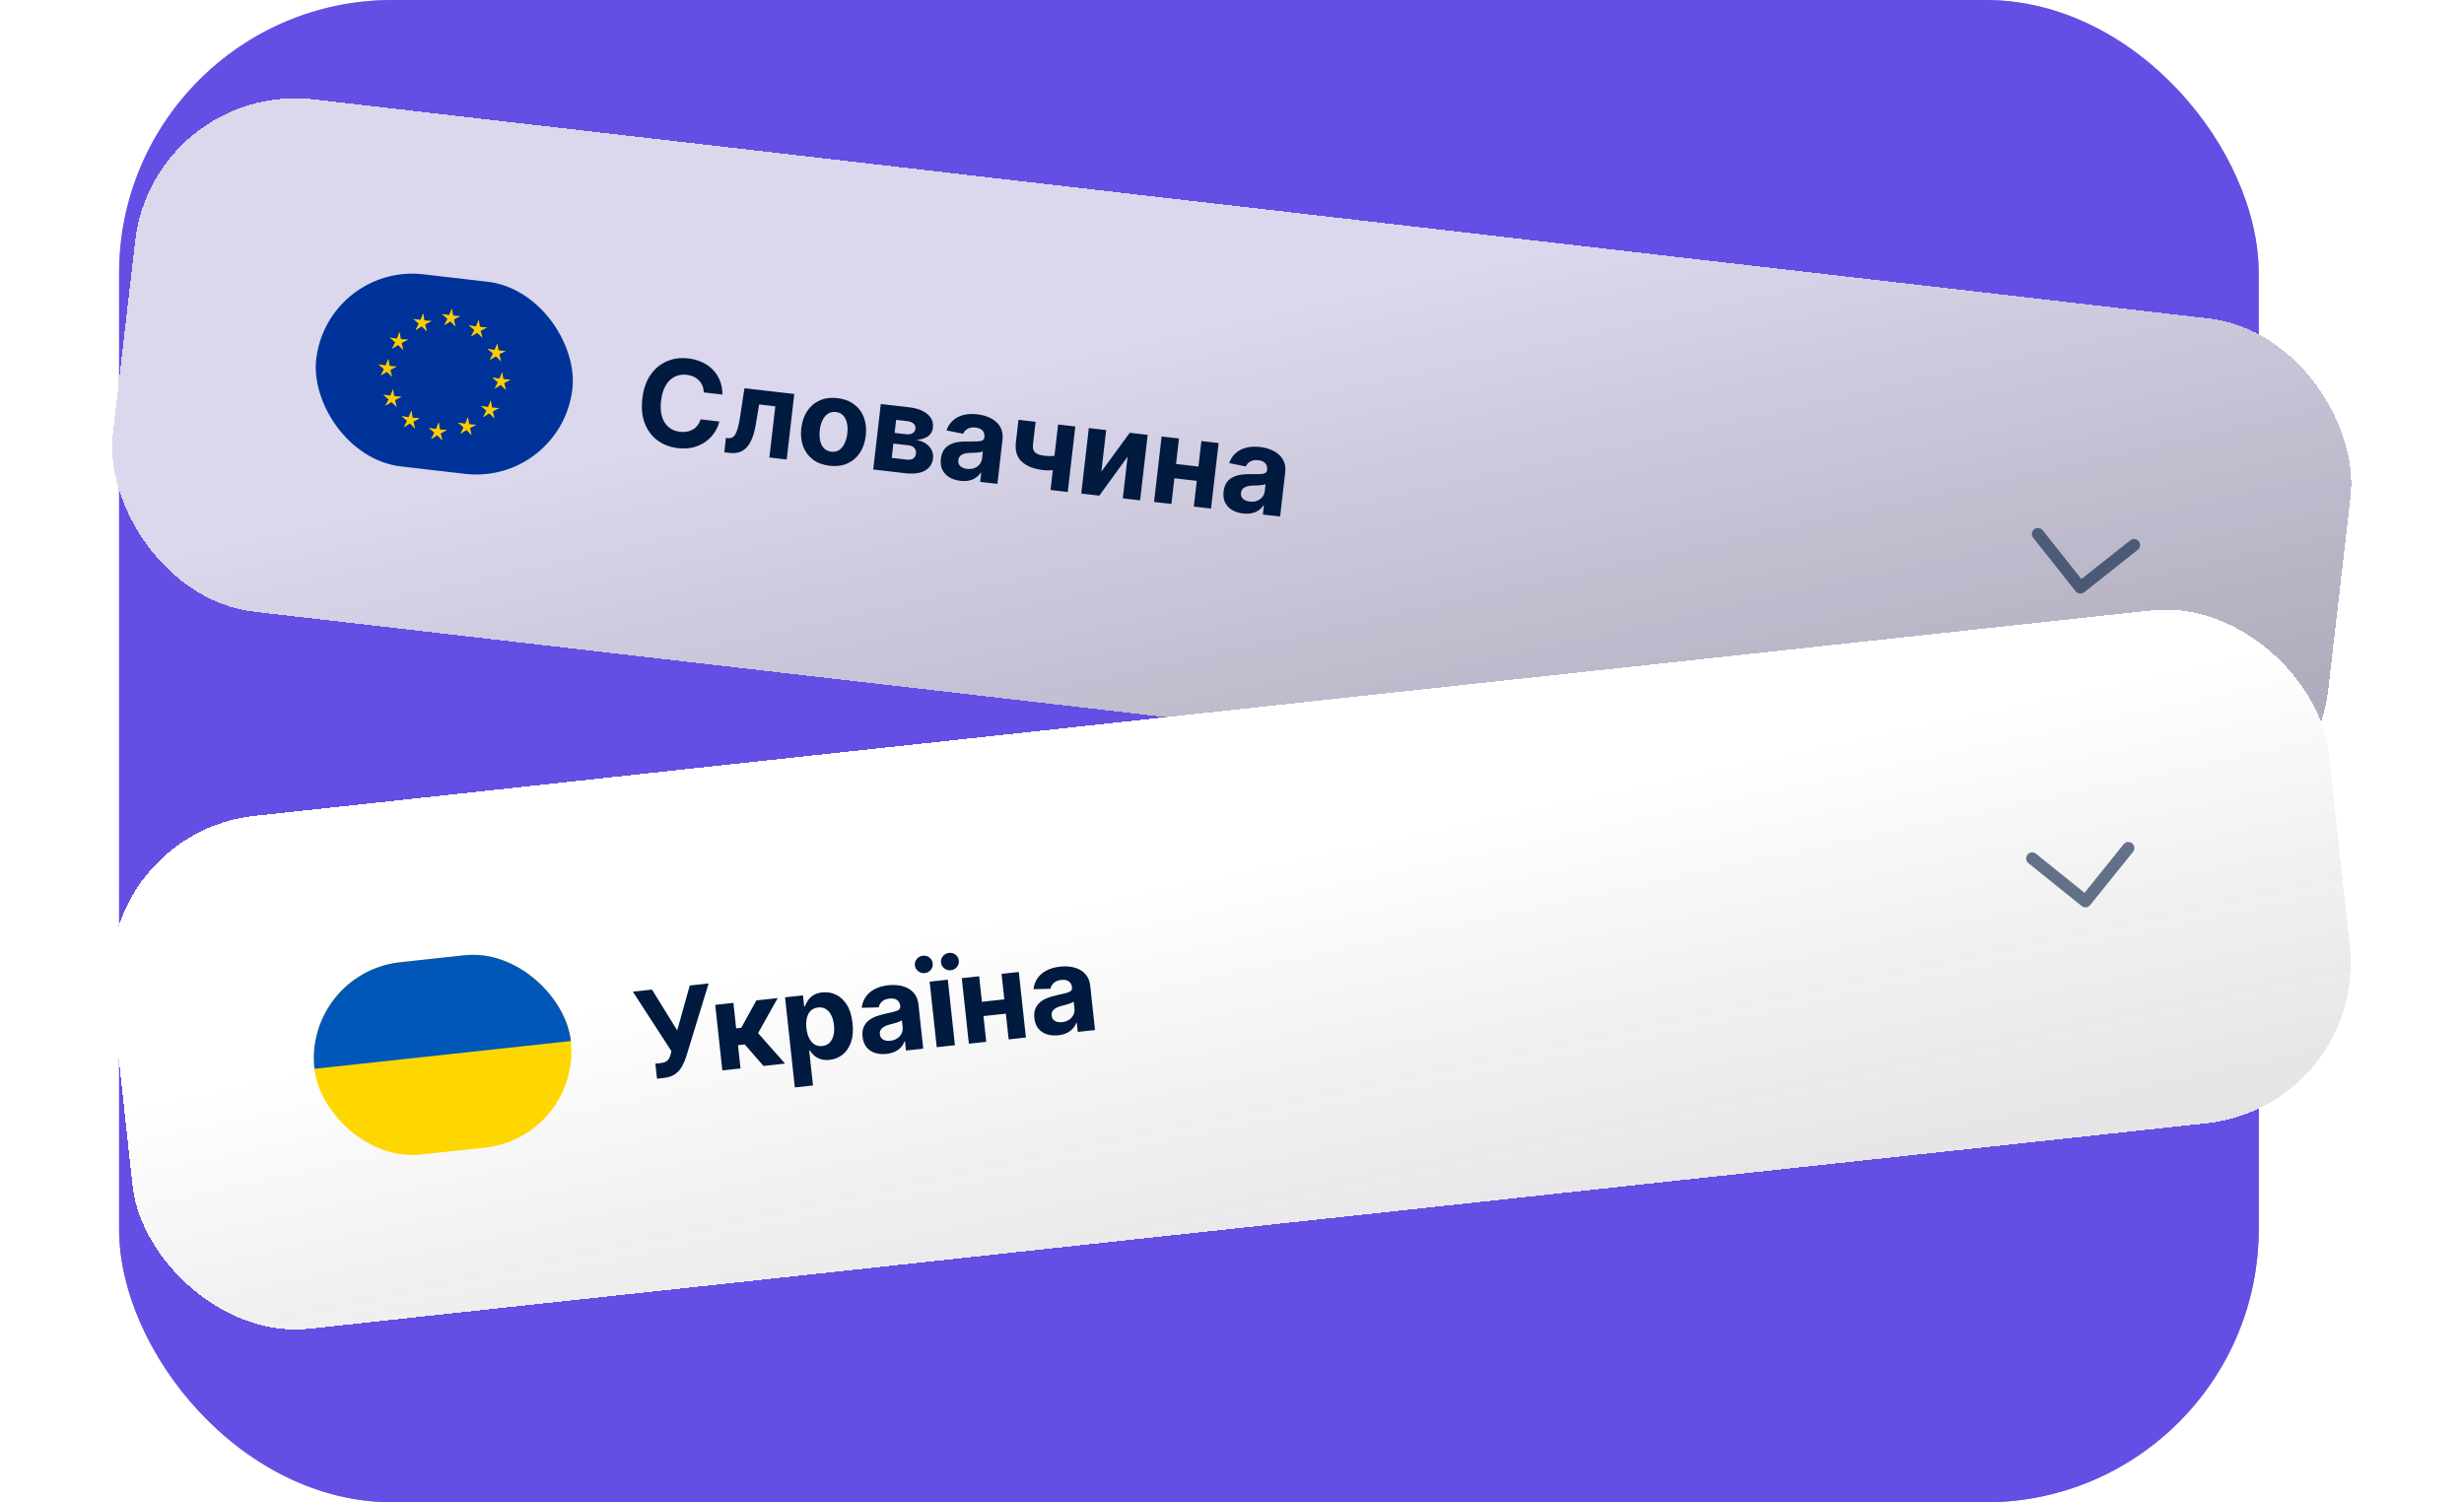 <svg width="433" height="264" viewBox="0 0 433 264" fill="none" xmlns="http://www.w3.org/2000/svg">
<rect x="20.928" width="376" height="264" rx="48" fill="url(#paint0_linear_1296_342)"/>
<rect x="20.928" width="376" height="264" rx="48" fill="#644FE4"/>
<g filter="url(#filter0_d_1296_342)">
<rect x="19.423" width="391.899" height="90.646" rx="28.327" transform="rotate(6.594 19.423 0)" fill="#DBD7EC" shape-rendering="crispEdges"/>
<rect x="19.423" width="391.899" height="90.646" rx="28.327" transform="rotate(6.594 19.423 0)" fill="url(#paint1_linear_1296_342)" fill-opacity="0.2" shape-rendering="crispEdges"/>
<g clip-path="url(#clip0_1296_342)">
<path d="M49.937 32.043L94.96 37.248L91.056 71.015L46.033 65.811L49.937 32.043Z" fill="#003399"/>
<path d="M71.828 40.018L71.135 41.628L71.95 41.891L71.828 40.018Z" fill="#FFCC00"/>
<path d="M71.828 40.018L72.135 41.744L71.282 41.814L71.828 40.018Z" fill="#FFCC00"/>
<path d="M73.282 41.354L71.537 41.192L71.538 42.048L73.282 41.354Z" fill="#FFCC00"/>
<path d="M73.281 41.354L71.736 42.18L71.405 41.39L73.281 41.354Z" fill="#FFCC00"/>
<path d="M72.46 43.148L72.075 41.438L71.261 41.704L72.46 43.148Z" fill="#FFCC00"/>
<path d="M72.46 43.148L71.197 41.933L71.846 41.375L72.46 43.148Z" fill="#FFCC00"/>
<path d="M70.11 40.987L71.846 41.228L71.649 42.061L70.11 40.987Z" fill="#FFCC00"/>
<path d="M70.11 40.987L71.427 42.144L71.929 41.45L70.11 40.987Z" fill="#FFCC00"/>
<path d="M70.5 42.921L71.265 41.345L71.996 41.789L70.5 42.921Z" fill="#FFCC00"/>
<path d="M70.5 42.921L72.007 42.026L71.502 41.335L70.5 42.921Z" fill="#FFCC00"/>
<path d="M69.515 60.029L68.822 61.639L69.636 61.902L69.515 60.029Z" fill="#FFCC00"/>
<path d="M69.514 60.029L69.822 61.754L68.969 61.824L69.514 60.029Z" fill="#FFCC00"/>
<path d="M70.968 61.364L69.222 61.202L69.224 62.058L70.968 61.364Z" fill="#FFCC00"/>
<path d="M70.967 61.364L69.421 62.19L69.091 61.4L70.967 61.364Z" fill="#FFCC00"/>
<path d="M70.146 63.158L69.76 61.449L68.947 61.714L70.146 63.158Z" fill="#FFCC00"/>
<path d="M70.146 63.158L68.883 61.943L69.532 61.385L70.146 63.158Z" fill="#FFCC00"/>
<path d="M67.796 60.998L69.531 61.238L69.335 62.071L67.796 60.998Z" fill="#FFCC00"/>
<path d="M67.796 60.998L69.112 62.154L69.615 61.461L67.796 60.998Z" fill="#FFCC00"/>
<path d="M68.185 62.932L68.951 61.356L69.682 61.8L68.185 62.932Z" fill="#FFCC00"/>
<path d="M68.186 62.932L69.692 62.037L69.188 61.346L68.186 62.932Z" fill="#FFCC00"/>
<path d="M60.667 48.867L59.974 50.477L60.788 50.74L60.667 48.867Z" fill="#FFCC00"/>
<path d="M60.667 48.867L60.974 50.592L60.121 50.663L60.667 48.867Z" fill="#FFCC00"/>
<path d="M62.12 50.202L60.375 50.041L60.376 50.897L62.12 50.202Z" fill="#FFCC00"/>
<path d="M62.12 50.203L60.574 51.028L60.244 50.239L62.12 50.203Z" fill="#FFCC00"/>
<path d="M61.298 51.997L60.912 50.287L60.099 50.553L61.298 51.997Z" fill="#FFCC00"/>
<path d="M61.298 51.997L60.035 50.782L60.684 50.224L61.298 51.997Z" fill="#FFCC00"/>
<path d="M58.947 49.836L60.683 50.076L60.486 50.909L58.947 49.836Z" fill="#FFCC00"/>
<path d="M58.947 49.836L60.264 50.992L60.766 50.299L58.947 49.836Z" fill="#FFCC00"/>
<path d="M59.337 51.77L60.102 50.194L60.834 50.638L59.337 51.77Z" fill="#FFCC00"/>
<path d="M59.337 51.77L60.844 50.875L60.339 50.184L59.337 51.77Z" fill="#FFCC00"/>
<path d="M65.455 43.773L66.962 42.879L66.458 42.187L65.455 43.773Z" fill="#FFCC00"/>
<path d="M65.455 43.773L66.22 42.197L66.952 42.641L65.455 43.773Z" fill="#FFCC00"/>
<path d="M65.065 41.839L66.382 42.995L66.884 42.302L65.065 41.839Z" fill="#FFCC00"/>
<path d="M65.065 41.839L66.801 42.08L66.604 42.913L65.065 41.839Z" fill="#FFCC00"/>
<path d="M66.784 40.87L66.091 42.48L66.906 42.743L66.784 40.87Z" fill="#FFCC00"/>
<path d="M66.785 40.87L67.092 42.595L66.239 42.666L66.785 40.87Z" fill="#FFCC00"/>
<path d="M67.415 44L66.153 42.785L66.801 42.226L67.415 44Z" fill="#FFCC00"/>
<path d="M67.416 44L67.031 42.29L66.217 42.556L67.416 44Z" fill="#FFCC00"/>
<path d="M68.237 42.206L66.691 43.031L66.361 42.242L68.237 42.206Z" fill="#FFCC00"/>
<path d="M68.237 42.206L66.492 42.044L66.494 42.9L68.237 42.206Z" fill="#FFCC00"/>
<path d="M63.279 47.281L62.893 45.571L62.08 45.837L63.279 47.281Z" fill="#FFCC00"/>
<path d="M63.278 47.28L62.015 46.065L62.664 45.507L63.278 47.28Z" fill="#FFCC00"/>
<path d="M61.318 47.054L62.825 46.159L62.32 45.468L61.318 47.054Z" fill="#FFCC00"/>
<path d="M61.318 47.054L62.083 45.477L62.814 45.922L61.318 47.054Z" fill="#FFCC00"/>
<path d="M60.928 45.119L62.245 46.276L62.747 45.583L60.928 45.119Z" fill="#FFCC00"/>
<path d="M60.928 45.12L62.664 45.36L62.467 46.193L60.928 45.12Z" fill="#FFCC00"/>
<path d="M64.099 45.486L62.553 46.312L62.223 45.522L64.099 45.486Z" fill="#FFCC00"/>
<path d="M64.099 45.486L62.354 45.324L62.356 46.18L64.099 45.486Z" fill="#FFCC00"/>
<path d="M62.647 44.151L62.954 45.876L62.101 45.947L62.647 44.151Z" fill="#FFCC00"/>
<path d="M62.647 44.151L61.953 45.761L62.768 46.024L62.647 44.151Z" fill="#FFCC00"/>
<path d="M62.942 55.516L61.197 55.354L61.199 56.21L62.942 55.516Z" fill="#FFCC00"/>
<path d="M62.942 55.516L61.396 56.341L61.065 55.552L62.942 55.516Z" fill="#FFCC00"/>
<path d="M62.12 57.31L61.735 55.6L60.921 55.866L62.12 57.31Z" fill="#FFCC00"/>
<path d="M62.12 57.31L60.857 56.094L61.506 55.536L62.12 57.31Z" fill="#FFCC00"/>
<path d="M60.16 57.083L61.667 56.188L61.163 55.496L60.16 57.083Z" fill="#FFCC00"/>
<path d="M60.16 57.083L60.926 55.507L61.657 55.951L60.16 57.083Z" fill="#FFCC00"/>
<path d="M61.489 54.18L61.797 55.905L60.943 55.976L61.489 54.18Z" fill="#FFCC00"/>
<path d="M61.489 54.18L60.796 55.79L61.611 56.053L61.489 54.18Z" fill="#FFCC00"/>
<path d="M59.77 55.149L61.506 55.39L61.309 56.223L59.77 55.149Z" fill="#FFCC00"/>
<path d="M59.77 55.149L61.087 56.305L61.589 55.612L59.77 55.149Z" fill="#FFCC00"/>
<path d="M66.173 59.291L64.427 59.129L64.429 59.985L66.173 59.291Z" fill="#FFCC00"/>
<path d="M66.172 59.29L64.626 60.116L64.296 59.327L66.172 59.29Z" fill="#FFCC00"/>
<path d="M65.351 61.085L64.966 59.375L64.152 59.641L65.351 61.085Z" fill="#FFCC00"/>
<path d="M65.352 61.085L64.089 59.87L64.737 59.311L65.352 61.085Z" fill="#FFCC00"/>
<path d="M63.391 60.858L64.898 59.963L64.393 59.271L63.391 60.858Z" fill="#FFCC00"/>
<path d="M63.391 60.858L64.156 59.281L64.888 59.726L63.391 60.858Z" fill="#FFCC00"/>
<path d="M64.72 57.955L65.027 59.68L64.174 59.751L64.72 57.955Z" fill="#FFCC00"/>
<path d="M64.72 57.955L64.027 59.565L64.842 59.828L64.72 57.955Z" fill="#FFCC00"/>
<path d="M63.001 58.924L64.737 59.164L64.54 59.998L63.001 58.924Z" fill="#FFCC00"/>
<path d="M63.001 58.924L64.318 60.08L64.82 59.387L63.001 58.924Z" fill="#FFCC00"/>
<path d="M80.677 51.18L80.984 52.905L80.131 52.975L80.677 51.18Z" fill="#FFCC00"/>
<path d="M80.677 51.18L79.984 52.789L80.798 53.053L80.677 51.18Z" fill="#FFCC00"/>
<path d="M78.957 52.149L80.693 52.389L80.497 53.222L78.957 52.149Z" fill="#FFCC00"/>
<path d="M78.957 52.149L80.274 53.305L80.776 52.612L78.957 52.149Z" fill="#FFCC00"/>
<path d="M79.347 54.083L80.113 52.507L80.844 52.951L79.347 54.083Z" fill="#FFCC00"/>
<path d="M79.347 54.083L80.854 53.188L80.35 52.497L79.347 54.083Z" fill="#FFCC00"/>
<path d="M82.13 52.516L80.385 52.354L80.387 53.21L82.13 52.516Z" fill="#FFCC00"/>
<path d="M82.13 52.516L80.584 53.341L80.253 52.552L82.13 52.516Z" fill="#FFCC00"/>
<path d="M81.309 54.31L80.923 52.6L80.109 52.866L81.309 54.31Z" fill="#FFCC00"/>
<path d="M81.308 54.31L80.045 53.095L80.694 52.536L81.308 54.31Z" fill="#FFCC00"/>
<path d="M77.176 45.128L75.913 43.913L76.562 43.355L77.176 45.128Z" fill="#FFCC00"/>
<path d="M77.176 45.128L76.79 43.419L75.977 43.685L77.176 45.128Z" fill="#FFCC00"/>
<path d="M77.998 43.334L76.452 44.159L76.121 43.37L77.998 43.334Z" fill="#FFCC00"/>
<path d="M77.998 43.334L76.252 43.172L76.254 44.028L77.998 43.334Z" fill="#FFCC00"/>
<path d="M76.545 41.998L76.853 43.724L76 43.794L76.545 41.998Z" fill="#FFCC00"/>
<path d="M76.545 41.999L75.852 43.608L76.666 43.871L76.545 41.999Z" fill="#FFCC00"/>
<path d="M75.215 44.901L76.722 44.007L76.218 43.315L75.215 44.901Z" fill="#FFCC00"/>
<path d="M75.215 44.901L75.98 43.325L76.712 43.769L75.215 44.901Z" fill="#FFCC00"/>
<path d="M74.825 42.967L76.141 44.124L76.643 43.43L74.825 42.967Z" fill="#FFCC00"/>
<path d="M74.825 42.967L76.561 43.208L76.364 44.041L74.825 42.967Z" fill="#FFCC00"/>
<path d="M78.496 49.039L79.261 47.463L79.992 47.907L78.496 49.039Z" fill="#FFCC00"/>
<path d="M78.496 49.039L80.002 48.144L79.498 47.453L78.496 49.039Z" fill="#FFCC00"/>
<path d="M80.456 49.266L79.193 48.051L79.841 47.493L80.456 49.266Z" fill="#FFCC00"/>
<path d="M80.455 49.266L80.069 47.556L79.256 47.822L80.455 49.266Z" fill="#FFCC00"/>
<path d="M81.277 47.472L79.731 48.297L79.401 47.508L81.277 47.472Z" fill="#FFCC00"/>
<path d="M81.277 47.472L79.532 47.31L79.534 48.166L81.277 47.472Z" fill="#FFCC00"/>
<path d="M78.105 47.105L79.422 48.262L79.924 47.568L78.105 47.105Z" fill="#FFCC00"/>
<path d="M78.105 47.105L79.841 47.346L79.644 48.179L78.105 47.105Z" fill="#FFCC00"/>
<path d="M79.825 46.136L79.131 47.746L79.946 48.009L79.825 46.136Z" fill="#FFCC00"/>
<path d="M79.825 46.136L80.132 47.861L79.279 47.932L79.825 46.136Z" fill="#FFCC00"/>
<path d="M76.945 57.134L78.681 57.375L78.484 58.208L76.945 57.134Z" fill="#FFCC00"/>
<path d="M76.945 57.134L78.261 58.291L78.763 57.597L76.945 57.134Z" fill="#FFCC00"/>
<path d="M77.335 59.069L78.1 57.492L78.832 57.937L77.335 59.069Z" fill="#FFCC00"/>
<path d="M77.335 59.069L78.842 58.174L78.337 57.482L77.335 59.069Z" fill="#FFCC00"/>
<path d="M79.295 59.295L78.032 58.08L78.681 57.522L79.295 59.295Z" fill="#FFCC00"/>
<path d="M79.296 59.295L78.91 57.585L78.097 57.851L79.296 59.295Z" fill="#FFCC00"/>
<path d="M78.664 56.165L77.971 57.775L78.786 58.038L78.664 56.165Z" fill="#FFCC00"/>
<path d="M78.664 56.165L78.972 57.89L78.119 57.961L78.664 56.165Z" fill="#FFCC00"/>
<path d="M80.117 57.501L78.372 57.339L78.374 58.195L80.117 57.501Z" fill="#FFCC00"/>
<path d="M80.118 57.501L78.572 58.326L78.242 57.537L80.118 57.501Z" fill="#FFCC00"/>
<path d="M72.937 60.072L74.673 60.313L74.476 61.146L72.937 60.072Z" fill="#FFCC00"/>
<path d="M72.937 60.072L74.254 61.228L74.756 60.535L72.937 60.072Z" fill="#FFCC00"/>
<path d="M73.329 62.007L74.094 60.43L74.825 60.874L73.329 62.007Z" fill="#FFCC00"/>
<path d="M73.329 62.007L74.836 61.111L74.331 60.42L73.329 62.007Z" fill="#FFCC00"/>
<path d="M75.289 62.233L74.026 61.018L74.675 60.459L75.289 62.233Z" fill="#FFCC00"/>
<path d="M75.29 62.233L74.904 60.523L74.091 60.789L75.29 62.233Z" fill="#FFCC00"/>
<path d="M74.657 59.103L73.964 60.713L74.778 60.976L74.657 59.103Z" fill="#FFCC00"/>
<path d="M74.657 59.103L74.965 60.829L74.111 60.899L74.657 59.103Z" fill="#FFCC00"/>
<path d="M76.11 60.439L74.365 60.277L74.366 61.133L76.11 60.439Z" fill="#FFCC00"/>
<path d="M76.11 60.439L74.564 61.264L74.234 60.475L76.11 60.439Z" fill="#FFCC00"/>
</g>
<path d="M119.375 55.125L116.093 54.745C116.082 54.313 116.003 53.922 115.856 53.571C115.71 53.215 115.506 52.903 115.243 52.634C114.981 52.366 114.667 52.147 114.301 51.979C113.941 51.81 113.541 51.701 113.101 51.65C112.307 51.558 111.592 51.675 110.957 52.002C110.322 52.324 109.799 52.84 109.388 53.552C108.977 54.259 108.71 55.145 108.587 56.209C108.461 57.303 108.517 58.241 108.755 59.023C108.999 59.806 109.394 60.421 109.939 60.869C110.485 61.317 111.145 61.586 111.92 61.675C112.354 61.725 112.763 61.714 113.146 61.642C113.534 61.571 113.886 61.442 114.201 61.255C114.517 61.064 114.788 60.819 115.015 60.522C115.247 60.224 115.424 59.875 115.546 59.474L118.827 59.869C118.661 60.563 118.37 61.218 117.954 61.834C117.544 62.444 117.025 62.974 116.396 63.423C115.772 63.867 115.051 64.194 114.232 64.403C113.419 64.608 112.52 64.653 111.535 64.539C110.166 64.381 108.978 63.93 107.97 63.186C106.968 62.442 106.222 61.447 105.733 60.2C105.25 58.955 105.104 57.497 105.297 55.829C105.49 54.155 105.97 52.767 106.735 51.666C107.5 50.565 108.458 49.769 109.608 49.279C110.759 48.784 112.009 48.615 113.358 48.771C114.248 48.874 115.058 49.094 115.788 49.432C116.524 49.77 117.159 50.213 117.693 50.761C118.227 51.303 118.64 51.941 118.93 52.673C119.225 53.406 119.373 54.223 119.375 55.125ZM119.709 65.272L119.987 62.737L120.369 62.781C120.639 62.812 120.879 62.774 121.089 62.667C121.304 62.555 121.494 62.357 121.659 62.072C121.823 61.787 121.972 61.402 122.104 60.916C122.237 60.425 122.358 59.816 122.467 59.09L123.243 54.015L131.997 55.027L130.666 66.538L127.624 66.187L128.664 57.186L125.824 56.857L125.237 60.352C125.081 61.311 124.868 62.126 124.598 62.799C124.332 63.472 124.009 64.012 123.628 64.418C123.247 64.82 122.813 65.099 122.324 65.255C121.835 65.411 121.283 65.454 120.669 65.383L119.709 65.272ZM138.211 67.638C137.047 67.504 136.069 67.14 135.277 66.547C134.49 65.95 133.918 65.18 133.561 64.238C133.205 63.29 133.095 62.227 133.231 61.048C133.369 59.859 133.719 58.846 134.281 58.01C134.844 57.169 135.577 56.549 136.478 56.152C137.385 55.751 138.421 55.617 139.585 55.752C140.749 55.887 141.725 56.253 142.511 56.85C143.304 57.443 143.878 58.213 144.234 59.16C144.591 60.103 144.701 61.169 144.563 62.358C144.427 63.537 144.077 64.547 143.514 65.388C142.952 66.225 142.217 66.843 141.31 67.245C140.408 67.642 139.375 67.773 138.211 67.638ZM138.512 65.167C139.042 65.228 139.501 65.129 139.89 64.871C140.28 64.607 140.596 64.223 140.836 63.719C141.082 63.216 141.243 62.63 141.321 61.96C141.398 61.291 141.375 60.683 141.25 60.137C141.131 59.592 140.912 59.146 140.592 58.8C140.273 58.454 139.848 58.251 139.319 58.19C138.784 58.128 138.317 58.228 137.917 58.491C137.522 58.754 137.202 59.137 136.956 59.64C136.715 60.144 136.557 60.731 136.479 61.4C136.402 62.07 136.423 62.677 136.542 63.223C136.666 63.769 136.89 64.215 137.215 64.561C137.545 64.903 137.977 65.105 138.512 65.167ZM145.873 68.296L147.204 56.785L152.113 57.352C153.532 57.516 154.623 57.916 155.385 58.551C156.147 59.186 156.47 60 156.355 60.995C156.283 61.619 155.991 62.112 155.478 62.473C154.965 62.834 154.289 63.039 153.447 63.089C154.131 63.218 154.7 63.444 155.154 63.764C155.614 64.081 155.947 64.461 156.154 64.905C156.366 65.35 156.442 65.825 156.384 66.329C156.308 66.984 156.069 67.526 155.664 67.955C155.265 68.385 154.717 68.686 154.018 68.858C153.325 69.031 152.499 69.062 151.539 68.951L145.873 68.296ZM149.125 66.25L151.816 66.561C152.26 66.612 152.62 66.547 152.894 66.366C153.173 66.181 153.335 65.903 153.377 65.534C153.425 65.124 153.335 64.787 153.107 64.523C152.884 64.259 152.551 64.101 152.106 64.05L149.415 63.739L149.125 66.25ZM149.632 61.865L151.633 62.097C151.953 62.134 152.23 62.12 152.465 62.056C152.706 61.988 152.897 61.873 153.037 61.712C153.182 61.552 153.268 61.352 153.296 61.112C153.337 60.757 153.227 60.463 152.965 60.23C152.703 59.998 152.325 59.853 151.831 59.795L149.897 59.572L149.632 61.865ZM161.185 70.287C160.451 70.202 159.811 69.999 159.266 69.677C158.721 69.351 158.311 68.916 158.034 68.373C157.764 67.826 157.672 67.172 157.76 66.412C157.834 65.773 158.013 65.249 158.298 64.842C158.583 64.434 158.944 64.121 159.379 63.904C159.814 63.685 160.297 63.539 160.827 63.463C161.362 63.389 161.918 63.356 162.494 63.367C163.172 63.375 163.719 63.372 164.135 63.36C164.553 63.342 164.861 63.282 165.06 63.178C165.259 63.075 165.373 62.9 165.402 62.656L165.407 62.611C165.462 62.136 165.354 61.751 165.084 61.457C164.82 61.163 164.415 60.984 163.87 60.922C163.296 60.855 162.824 60.93 162.455 61.145C162.086 61.356 161.825 61.645 161.671 62.011L158.746 61.43C158.977 60.748 159.341 60.178 159.84 59.719C160.339 59.255 160.952 58.926 161.678 58.731C162.41 58.532 163.235 58.486 164.155 58.593C164.794 58.666 165.398 58.812 165.965 59.03C166.537 59.248 167.032 59.54 167.451 59.908C167.874 60.276 168.19 60.722 168.397 61.247C168.605 61.768 168.67 62.37 168.591 63.054L167.693 70.819L164.665 70.469L164.85 68.873L164.76 68.862C164.534 69.201 164.25 69.489 163.908 69.728C163.567 69.962 163.17 70.131 162.718 70.236C162.266 70.336 161.755 70.353 161.185 70.287ZM162.354 68.189C162.824 68.243 163.249 68.199 163.63 68.056C164.012 67.907 164.324 67.685 164.566 67.389C164.808 67.093 164.952 66.743 164.999 66.338L165.14 65.116C165.032 65.17 164.888 65.214 164.707 65.249C164.531 65.279 164.333 65.304 164.113 65.324C163.894 65.339 163.675 65.352 163.456 65.362C163.237 65.367 163.039 65.372 162.862 65.377C162.481 65.389 162.143 65.438 161.85 65.526C161.556 65.613 161.32 65.751 161.141 65.938C160.963 66.12 160.857 66.36 160.822 66.66C160.772 67.095 160.891 67.445 161.179 67.712C161.473 67.973 161.865 68.132 162.354 68.189ZM181.386 60.736L180.055 72.248L177.027 71.898L178.358 60.386L181.386 60.736ZM179.325 65.617L179.034 68.135C178.777 68.217 178.46 68.286 178.083 68.344C177.708 68.397 177.316 68.43 176.91 68.444C176.503 68.458 176.125 68.444 175.775 68.404C174.121 68.213 172.859 67.722 171.988 66.933C171.118 66.139 170.77 64.993 170.943 63.493L171.397 59.566L174.41 59.915L173.956 63.842C173.904 64.287 173.939 64.647 174.059 64.925C174.183 65.202 174.407 65.418 174.728 65.572C175.055 65.721 175.501 65.828 176.066 65.893C176.59 65.954 177.111 65.958 177.628 65.907C178.146 65.855 178.711 65.759 179.325 65.617ZM185.965 68.663L190.954 61.842L194.101 62.206L192.771 73.718L189.728 73.366L190.574 66.044L185.598 72.889L182.428 72.522L183.759 61.011L186.809 61.363L185.965 68.663ZM204.049 67.898L203.759 70.409L197.748 69.714L198.038 67.203L204.049 67.898ZM199.605 62.843L198.275 74.354L195.224 74.002L196.555 62.49L199.605 62.843ZM206.568 63.648L205.237 75.159L202.209 74.809L203.54 63.297L206.568 63.648ZM210.866 76.03C210.132 75.945 209.492 75.742 208.947 75.421C208.402 75.095 207.992 74.66 207.715 74.117C207.444 73.569 207.353 72.915 207.441 72.156C207.515 71.516 207.694 70.993 207.979 70.585C208.264 70.178 208.624 69.865 209.06 69.647C209.495 69.429 209.978 69.282 210.508 69.207C211.043 69.132 211.599 69.1 212.175 69.111C212.852 69.118 213.399 69.116 213.816 69.103C214.233 69.085 214.542 69.025 214.741 68.921C214.94 68.818 215.054 68.644 215.082 68.399L215.087 68.354C215.142 67.879 215.035 67.495 214.765 67.2C214.5 66.906 214.096 66.728 213.551 66.665C212.977 66.598 212.505 66.673 212.135 66.888C211.767 67.099 211.506 67.388 211.352 67.755L208.427 67.174C208.657 66.492 209.022 65.921 209.521 65.462C210.02 64.998 210.633 64.669 211.359 64.475C212.091 64.276 212.916 64.23 213.836 64.336C214.475 64.41 215.079 64.555 215.646 64.773C216.218 64.991 216.713 65.284 217.132 65.651C217.555 66.019 217.87 66.465 218.078 66.991C218.286 67.511 218.351 68.113 218.271 68.798L217.374 76.562L214.346 76.212L214.531 74.616L214.441 74.605C214.214 74.944 213.93 75.233 213.589 75.471C213.248 75.705 212.851 75.875 212.398 75.979C211.946 76.079 211.436 76.096 210.866 76.03ZM212.035 73.932C212.505 73.987 212.93 73.942 213.311 73.799C213.693 73.651 214.005 73.428 214.246 73.132C214.488 72.836 214.633 72.486 214.679 72.081L214.821 70.86C214.713 70.913 214.569 70.957 214.388 70.992C214.212 71.022 214.014 71.047 213.794 71.067C213.575 71.083 213.355 71.095 213.137 71.105C212.918 71.111 212.72 71.115 212.542 71.12C212.161 71.132 211.824 71.181 211.53 71.269C211.237 71.357 211.001 71.494 210.822 71.681C210.644 71.863 210.538 72.104 210.503 72.403C210.453 72.838 210.572 73.189 210.86 73.455C211.154 73.717 211.545 73.876 212.035 73.932Z" fill="#011A3F"/>
<g opacity="0.6">
<path d="M367.431 81.579L358.013 89.045L350.547 79.627" stroke="#011A3F" stroke-width="2.125" stroke-linecap="round" stroke-linejoin="round"/>
</g>
</g>
<g filter="url(#filter1_d_1296_342)">
<rect x="9" y="138.849" width="391.899" height="90.646" rx="28.327" transform="rotate(-6.182 9 138.849)" fill="white" shape-rendering="crispEdges"/>
<rect x="9" y="138.849" width="391.899" height="90.646" rx="28.327" transform="rotate(-6.182 9 138.849)" fill="url(#paint2_linear_1296_342)" fill-opacity="0.2" shape-rendering="crispEdges"/>
<g clip-path="url(#clip1_1296_342)">
<path fill-rule="evenodd" clip-rule="evenodd" d="M45.845 163.351L90.905 158.47L94.565 192.265L49.506 197.146L45.845 163.351Z" fill="#FFD700"/>
<path fill-rule="evenodd" clip-rule="evenodd" d="M45.845 163.351L90.905 158.47L92.735 175.368L47.675 180.248L45.845 163.351Z" fill="#0057B8"/>
</g>
<path d="M107.877 181.987L107.591 179.346L108.423 179.256C108.838 179.211 109.168 179.125 109.412 178.997C109.656 178.865 109.842 178.69 109.97 178.474C110.103 178.252 110.205 177.983 110.277 177.667L110.41 177.144L103.632 166.692L106.993 166.328L111.427 173.497L113.631 165.609L116.946 165.25L112.988 178.17C112.794 178.768 112.549 179.33 112.252 179.858C111.96 180.386 111.561 180.829 111.053 181.187C110.546 181.546 109.872 181.77 109.032 181.861L107.877 181.987ZM119.355 180.531L118.108 169.01L121.303 168.664L121.787 173.134L122.687 173.037L125.338 168.227L129.088 167.82L125.635 173.977L130.381 179.336L126.586 179.747L123.3 175.968L122.108 176.097L122.551 180.185L119.355 180.531ZM132.094 183.522L130.378 167.681L133.528 167.339L133.738 169.275L133.88 169.259C133.987 168.934 134.155 168.597 134.385 168.248C134.62 167.894 134.941 167.586 135.348 167.324C135.759 167.057 136.287 166.889 136.932 166.819C137.772 166.728 138.571 166.864 139.329 167.227C140.086 167.585 140.725 168.181 141.245 169.015C141.765 169.844 142.096 170.919 142.239 172.239C142.379 173.524 142.289 174.632 141.969 175.562C141.655 176.486 141.167 177.214 140.506 177.746C139.85 178.273 139.084 178.583 138.209 178.678C137.589 178.745 137.05 178.7 136.593 178.542C136.141 178.384 135.761 178.164 135.452 177.884C135.143 177.599 134.898 177.304 134.719 177L134.621 177.01L135.289 183.176L132.094 183.522ZM134.13 173.102C134.204 173.787 134.364 174.375 134.609 174.864C134.854 175.354 135.172 175.721 135.563 175.967C135.953 176.208 136.406 176.301 136.921 176.245C137.441 176.189 137.866 175.999 138.195 175.675C138.524 175.346 138.753 174.916 138.882 174.386C139.017 173.85 139.048 173.248 138.975 172.578C138.903 171.912 138.747 171.337 138.507 170.852C138.268 170.367 137.952 170.002 137.561 169.756C137.17 169.51 136.712 169.415 136.187 169.472C135.667 169.528 135.242 169.714 134.912 170.028C134.587 170.341 134.357 170.761 134.221 171.286C134.086 171.812 134.055 172.417 134.13 173.102ZM148.195 177.627C147.46 177.707 146.791 177.65 146.188 177.457C145.585 177.259 145.089 176.926 144.699 176.458C144.314 175.983 144.08 175.366 143.998 174.606C143.928 173.966 143.988 173.416 144.175 172.955C144.363 172.495 144.645 172.11 145.022 171.801C145.398 171.492 145.836 171.242 146.337 171.052C146.842 170.86 147.377 170.706 147.941 170.589C148.604 170.447 149.137 170.323 149.54 170.219C149.943 170.109 150.23 169.982 150.402 169.837C150.573 169.692 150.646 169.497 150.619 169.252L150.614 169.207C150.563 168.732 150.373 168.381 150.045 168.153C149.722 167.925 149.288 167.841 148.743 167.9C148.168 167.962 147.724 168.139 147.411 168.431C147.098 168.718 146.908 169.057 146.839 169.449L143.857 169.529C143.932 168.813 144.161 168.176 144.546 167.618C144.93 167.056 145.455 166.599 146.12 166.249C146.79 165.893 147.585 165.665 148.505 165.565C149.145 165.496 149.766 165.505 150.367 165.591C150.973 165.677 151.521 165.853 152.01 166.119C152.504 166.384 152.911 166.75 153.229 167.216C153.547 167.678 153.744 168.251 153.818 168.936L154.659 176.707L151.629 177.035L151.456 175.437L151.366 175.447C151.22 175.827 151.007 176.171 150.727 176.48C150.446 176.784 150.097 177.036 149.678 177.239C149.259 177.436 148.765 177.565 148.195 177.627ZM148.871 175.323C149.341 175.272 149.746 175.134 150.086 174.91C150.426 174.681 150.681 174.396 150.851 174.053C151.021 173.711 151.085 173.337 151.041 172.932L150.908 171.71C150.815 171.786 150.684 171.861 150.515 171.935C150.351 172.003 150.163 172.071 149.953 172.14C149.742 172.203 149.531 172.264 149.32 172.322C149.108 172.375 148.916 172.424 148.744 172.468C148.375 172.564 148.057 172.686 147.79 172.837C147.523 172.987 147.323 173.173 147.19 173.395C147.057 173.612 147.006 173.87 147.039 174.17C147.086 174.605 147.28 174.921 147.62 175.117C147.964 175.307 148.381 175.376 148.871 175.323ZM157.033 176.45L155.785 164.929L158.98 164.583L160.228 176.103L157.033 176.45ZM154.932 163.427C154.502 163.474 154.115 163.364 153.773 163.098C153.43 162.826 153.236 162.483 153.191 162.068C153.145 161.643 153.261 161.266 153.539 160.937C153.817 160.609 154.171 160.421 154.601 160.375C155.036 160.328 155.42 160.435 155.752 160.698C156.089 160.96 156.28 161.303 156.326 161.728C156.371 162.143 156.258 162.52 155.986 162.858C155.718 163.19 155.367 163.38 154.932 163.427ZM159.522 162.93C159.092 162.977 158.706 162.867 158.363 162.6C158.02 162.329 157.826 161.986 157.781 161.571C157.735 161.146 157.851 160.769 158.129 160.44C158.407 160.112 158.761 159.924 159.191 159.877C159.626 159.83 160.01 159.938 160.342 160.201C160.679 160.463 160.87 160.806 160.916 161.231C160.961 161.646 160.848 162.023 160.576 162.361C160.308 162.693 159.957 162.883 159.522 162.93ZM169.938 167.934L170.21 170.446L164.195 171.098L163.923 168.585L169.938 167.934ZM164.487 163.986L165.735 175.507L162.682 175.838L161.434 164.317L164.487 163.986ZM171.455 163.231L172.703 174.752L169.673 175.08L168.425 163.56L171.455 163.231ZM178.385 174.357C177.65 174.436 176.981 174.38 176.378 174.187C175.775 173.989 175.279 173.656 174.889 173.187C174.504 172.713 174.27 172.096 174.188 171.336C174.118 170.696 174.177 170.146 174.365 169.685C174.553 169.225 174.835 168.84 175.212 168.531C175.588 168.222 176.026 167.972 176.527 167.781C177.032 167.59 177.567 167.436 178.131 167.319C178.794 167.177 179.327 167.053 179.73 166.949C180.133 166.839 180.42 166.712 180.592 166.567C180.763 166.422 180.836 166.227 180.809 165.982L180.804 165.937C180.753 165.462 180.563 165.111 180.235 164.883C179.912 164.655 179.478 164.571 178.932 164.63C178.357 164.692 177.914 164.869 177.601 165.161C177.288 165.448 177.097 165.787 177.029 166.179L174.047 166.259C174.122 165.543 174.351 164.906 174.736 164.348C175.12 163.785 175.645 163.329 176.31 162.979C176.98 162.623 177.775 162.395 178.695 162.295C179.335 162.226 179.956 162.235 180.557 162.321C181.163 162.407 181.711 162.583 182.2 162.849C182.694 163.114 183.101 163.48 183.419 163.946C183.737 164.408 183.933 164.981 184.008 165.666L184.849 173.436L181.819 173.765L181.646 172.167L181.556 172.177C181.41 172.557 181.197 172.901 180.917 173.21C180.636 173.513 180.286 173.766 179.868 173.968C179.449 174.166 178.955 174.295 178.385 174.357ZM179.061 172.052C179.531 172.002 179.936 171.864 180.276 171.64C180.616 171.411 180.871 171.125 181.041 170.783C181.211 170.441 181.274 170.067 181.231 169.662L181.098 168.44C181.005 168.516 180.874 168.59 180.705 168.664C180.541 168.733 180.353 168.801 180.143 168.869C179.932 168.933 179.721 168.994 179.51 169.052C179.298 169.105 179.106 169.154 178.934 169.198C178.565 169.293 178.247 169.416 177.98 169.567C177.713 169.717 177.513 169.903 177.38 170.125C177.247 170.342 177.196 170.6 177.229 170.9C177.276 171.335 177.47 171.651 177.809 171.847C178.154 172.037 178.571 172.106 179.061 172.052Z" fill="#011A3F"/>
<g opacity="0.6">
<path d="M366.432 141.447L358.899 150.811L349.535 143.277" stroke="#011A3F" stroke-width="2.125" stroke-linecap="round" stroke-linejoin="round"/>
</g>
</g>
<defs>
<filter id="filter0_d_1296_342" x="1.433" y="-0.948" width="430.036" height="165.372" filterUnits="userSpaceOnUse" color-interpolation-filters="sRGB">
<feFlood flood-opacity="0" result="BackgroundImageFix"/>
<feColorMatrix in="SourceAlpha" type="matrix" values="0 0 0 0 0 0 0 0 0 0 0 0 0 0 0 0 0 0 127 0" result="hardAlpha"/>
<feOffset dx="7.58" dy="14.213"/>
<feGaussianBlur stdDeviation="7.58"/>
<feComposite in2="hardAlpha" operator="out"/>
<feColorMatrix type="matrix" values="0 0 0 0 0.286 0 0 0 0 0.128 0 0 0 0 0.361 0 0 0 0.15 0"/>
<feBlend mode="normal" in2="BackgroundImageFix" result="effect1_dropShadow_1296_342"/>
<feBlend mode="normal" in="SourceGraphic" in2="effect1_dropShadow_1296_342" result="shape"/>
</filter>
<filter id="filter1_d_1296_342" x="-2.37" y="85.276" width="437.282" height="170.223" filterUnits="userSpaceOnUse" color-interpolation-filters="sRGB">
<feFlood flood-opacity="0" result="BackgroundImageFix"/>
<feColorMatrix in="SourceAlpha" type="matrix" values="0 0 0 0 0 0 0 0 0 0 0 0 0 0 0 0 0 0 127 0" result="hardAlpha"/>
<feOffset dx="7.58" dy="7.58"/>
<feGaussianBlur stdDeviation="9.475"/>
<feComposite in2="hardAlpha" operator="out"/>
<feColorMatrix type="matrix" values="0 0 0 0 0.286 0 0 0 0 0.128 0 0 0 0 0.361 0 0 0 0.15 0"/>
<feBlend mode="normal" in2="BackgroundImageFix" result="effect1_dropShadow_1296_342"/>
<feBlend mode="normal" in="SourceGraphic" in2="effect1_dropShadow_1296_342" result="shape"/>
</filter>
<linearGradient id="paint0_linear_1296_342" x1="255.428" y1="-41.5" x2="403.928" y2="355.5" gradientUnits="userSpaceOnUse">
<stop stop-color="#B0ACEB"/>
<stop offset="1" stop-color="#644FE4"/>
</linearGradient>
<linearGradient id="paint1_linear_1296_342" x1="251.76" y1="116.214" x2="218.052" y2="18.529" gradientUnits="userSpaceOnUse">
<stop/>
<stop offset="1" stop-opacity="0"/>
</linearGradient>
<linearGradient id="paint2_linear_1296_342" x1="244.196" y1="299.144" x2="230.221" y2="164.202" gradientUnits="userSpaceOnUse">
<stop stop-color="#421943"/>
<stop offset="1" stop-opacity="0"/>
</linearGradient>
<clipPath id="clip0_1296_342">
<rect x="49.937" y="32.043" width="45.323" height="33.992" rx="16.996" transform="rotate(6.594 49.937 32.043)" fill="white"/>
</clipPath>
<clipPath id="clip1_1296_342">
<rect x="45.845" y="163.351" width="45.323" height="33.992" rx="16.996" transform="rotate(-6.182 45.845 163.351)" fill="white"/>
</clipPath>
</defs>
</svg>
